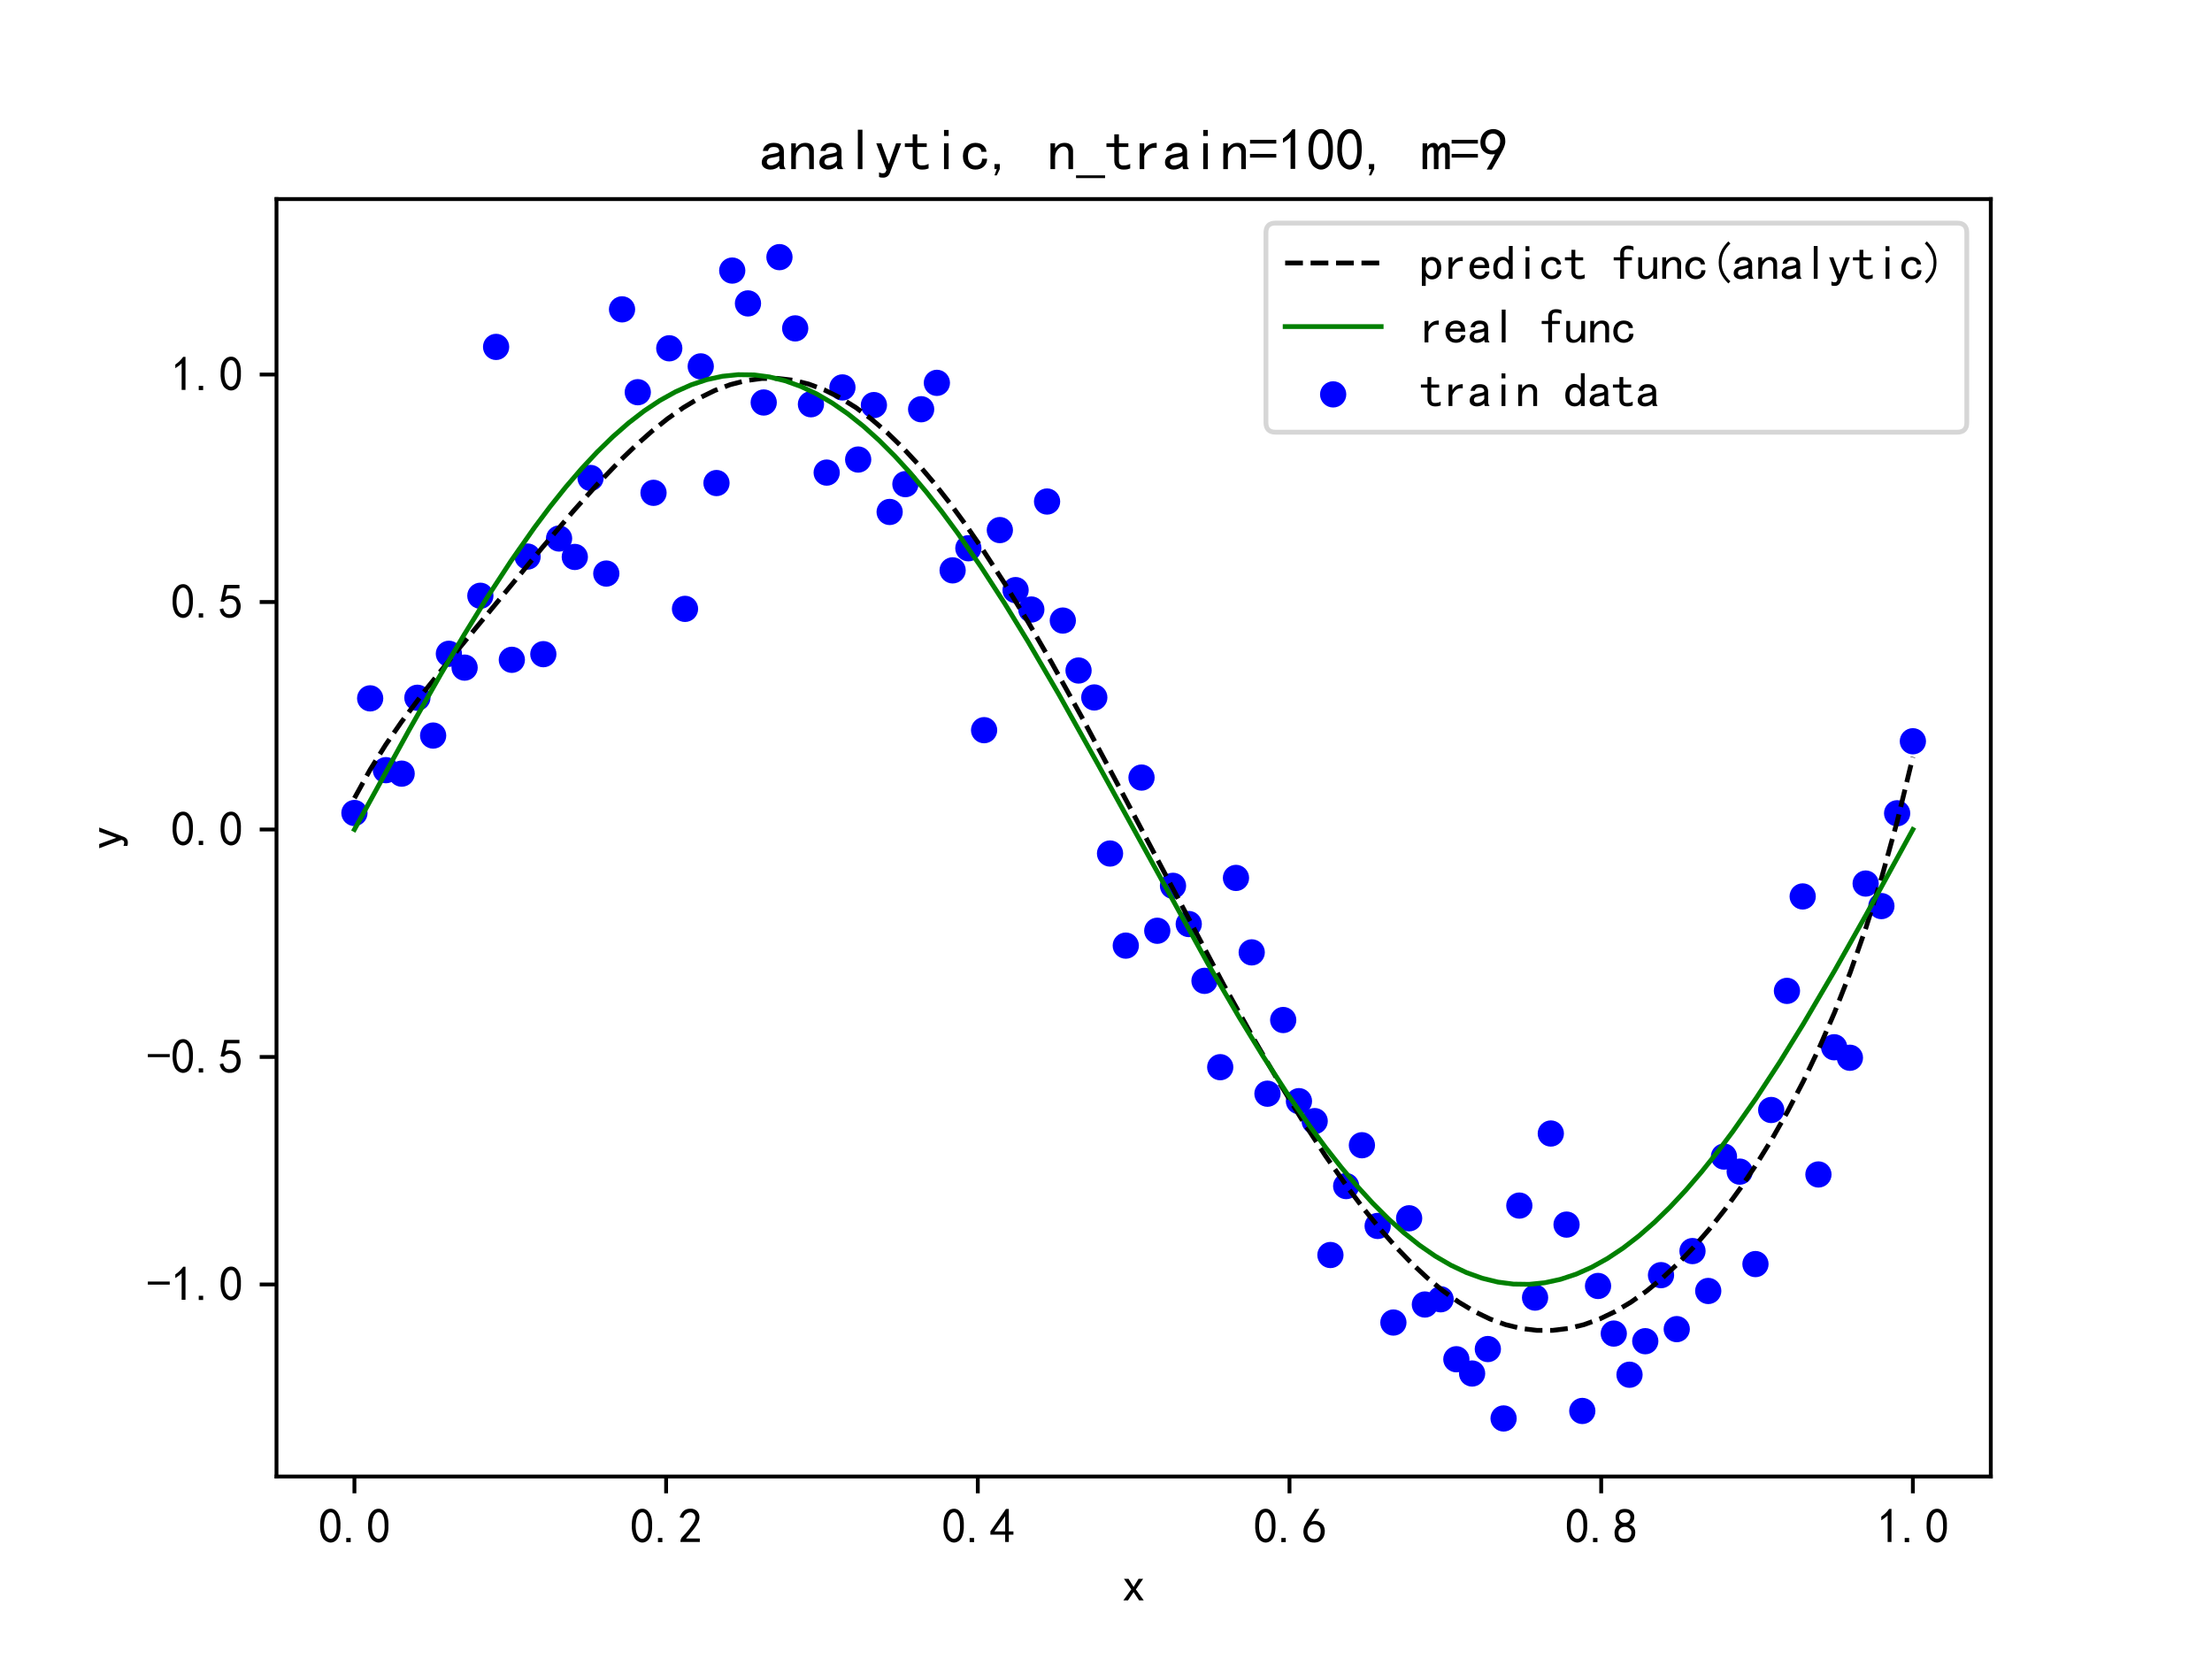 <?xml version="1.0" encoding="utf-8" standalone="no"?>
<!DOCTYPE svg PUBLIC "-//W3C//DTD SVG 1.1//EN"
  "http://www.w3.org/Graphics/SVG/1.1/DTD/svg11.dtd">
<svg height="345.6pt" version="1.1" viewBox="0 0 460.8 345.6" width="460.8pt" xmlns="http://www.w3.org/2000/svg" xmlns:xlink="http://www.w3.org/1999/xlink">
 <defs>
  <style type="text/css">*{stroke-linecap:butt;stroke-linejoin:round;}</style>
 </defs>
 <g id="figure_1">
  <g id="patch_1">
   <path d="M 0 345.6 
L 460.8 345.6 
L 460.8 0 
L 0 0 
z
" style="fill:#ffffff;"/>
  </g>
  <g id="axes_1">
   <g id="patch_2">
    <path d="M 57.6 307.584 
L 414.72 307.584 
L 414.72 41.472 
L 57.6 41.472 
z
" style="fill:#ffffff;"/>
   </g>
   <g id="PathCollection_1">
    <defs>
     <path d="M 0 2.236 
C 0.593 2.236 1.162 2 1.581 1.581 
C 2 1.162 2.236 0.593 2.236 0 
C 2.236 -0.593 2 -1.162 1.581 -1.581 
C 1.162 -2 0.593 -2.236 0 -2.236 
C -0.593 -2.236 -1.162 -2 -1.581 -1.581 
C -2 -1.162 -2.236 -0.593 -2.236 0 
C -2.236 0.593 -2 1.162 -1.581 1.581 
C -1.162 2 -0.593 2.236 0 2.236 
z
" id="m61febd979d" style="stroke:#0000ff;"/>
    </defs>
    <g clip-path="url(#p3fd6d1d3de)">
     <use style="fill:#0000ff;stroke:#0000ff;" x="73.833" xlink:href="#m61febd979d" y="169.363"/>
     <use style="fill:#0000ff;stroke:#0000ff;" x="77.112" xlink:href="#m61febd979d" y="145.482"/>
     <use style="fill:#0000ff;stroke:#0000ff;" x="80.391" xlink:href="#m61febd979d" y="160.441"/>
     <use style="fill:#0000ff;stroke:#0000ff;" x="83.671" xlink:href="#m61febd979d" y="161.166"/>
     <use style="fill:#0000ff;stroke:#0000ff;" x="86.95" xlink:href="#m61febd979d" y="145.356"/>
     <use style="fill:#0000ff;stroke:#0000ff;" x="90.229" xlink:href="#m61febd979d" y="153.231"/>
     <use style="fill:#0000ff;stroke:#0000ff;" x="93.509" xlink:href="#m61febd979d" y="136.198"/>
     <use style="fill:#0000ff;stroke:#0000ff;" x="96.788" xlink:href="#m61febd979d" y="139.077"/>
     <use style="fill:#0000ff;stroke:#0000ff;" x="100.067" xlink:href="#m61febd979d" y="124.109"/>
     <use style="fill:#0000ff;stroke:#0000ff;" x="103.347" xlink:href="#m61febd979d" y="72.268"/>
     <use style="fill:#0000ff;stroke:#0000ff;" x="106.626" xlink:href="#m61febd979d" y="137.45"/>
     <use style="fill:#0000ff;stroke:#0000ff;" x="109.905" xlink:href="#m61febd979d" y="115.942"/>
     <use style="fill:#0000ff;stroke:#0000ff;" x="113.185" xlink:href="#m61febd979d" y="136.276"/>
     <use style="fill:#0000ff;stroke:#0000ff;" x="116.464" xlink:href="#m61febd979d" y="112.18"/>
     <use style="fill:#0000ff;stroke:#0000ff;" x="119.743" xlink:href="#m61febd979d" y="116.023"/>
     <use style="fill:#0000ff;stroke:#0000ff;" x="123.023" xlink:href="#m61febd979d" y="99.573"/>
     <use style="fill:#0000ff;stroke:#0000ff;" x="126.302" xlink:href="#m61febd979d" y="119.483"/>
     <use style="fill:#0000ff;stroke:#0000ff;" x="129.581" xlink:href="#m61febd979d" y="64.442"/>
     <use style="fill:#0000ff;stroke:#0000ff;" x="132.861" xlink:href="#m61febd979d" y="81.704"/>
     <use style="fill:#0000ff;stroke:#0000ff;" x="136.14" xlink:href="#m61febd979d" y="102.664"/>
     <use style="fill:#0000ff;stroke:#0000ff;" x="139.42" xlink:href="#m61febd979d" y="72.556"/>
     <use style="fill:#0000ff;stroke:#0000ff;" x="142.699" xlink:href="#m61febd979d" y="126.839"/>
     <use style="fill:#0000ff;stroke:#0000ff;" x="145.978" xlink:href="#m61febd979d" y="76.324"/>
     <use style="fill:#0000ff;stroke:#0000ff;" x="149.258" xlink:href="#m61febd979d" y="100.628"/>
     <use style="fill:#0000ff;stroke:#0000ff;" x="152.537" xlink:href="#m61febd979d" y="56.365"/>
     <use style="fill:#0000ff;stroke:#0000ff;" x="155.816" xlink:href="#m61febd979d" y="63.206"/>
     <use style="fill:#0000ff;stroke:#0000ff;" x="159.096" xlink:href="#m61febd979d" y="83.848"/>
     <use style="fill:#0000ff;stroke:#0000ff;" x="162.375" xlink:href="#m61febd979d" y="53.568"/>
     <use style="fill:#0000ff;stroke:#0000ff;" x="165.654" xlink:href="#m61febd979d" y="68.408"/>
     <use style="fill:#0000ff;stroke:#0000ff;" x="168.934" xlink:href="#m61febd979d" y="84.213"/>
     <use style="fill:#0000ff;stroke:#0000ff;" x="172.213" xlink:href="#m61febd979d" y="98.451"/>
     <use style="fill:#0000ff;stroke:#0000ff;" x="175.492" xlink:href="#m61febd979d" y="80.709"/>
     <use style="fill:#0000ff;stroke:#0000ff;" x="178.772" xlink:href="#m61febd979d" y="95.732"/>
     <use style="fill:#0000ff;stroke:#0000ff;" x="182.051" xlink:href="#m61febd979d" y="84.387"/>
     <use style="fill:#0000ff;stroke:#0000ff;" x="185.33" xlink:href="#m61febd979d" y="106.65"/>
     <use style="fill:#0000ff;stroke:#0000ff;" x="188.61" xlink:href="#m61febd979d" y="100.855"/>
     <use style="fill:#0000ff;stroke:#0000ff;" x="191.889" xlink:href="#m61febd979d" y="85.253"/>
     <use style="fill:#0000ff;stroke:#0000ff;" x="195.168" xlink:href="#m61febd979d" y="79.756"/>
     <use style="fill:#0000ff;stroke:#0000ff;" x="198.448" xlink:href="#m61febd979d" y="118.816"/>
     <use style="fill:#0000ff;stroke:#0000ff;" x="201.727" xlink:href="#m61febd979d" y="114.211"/>
     <use style="fill:#0000ff;stroke:#0000ff;" x="205.006" xlink:href="#m61febd979d" y="152.108"/>
     <use style="fill:#0000ff;stroke:#0000ff;" x="208.286" xlink:href="#m61febd979d" y="110.427"/>
     <use style="fill:#0000ff;stroke:#0000ff;" x="211.565" xlink:href="#m61febd979d" y="122.931"/>
     <use style="fill:#0000ff;stroke:#0000ff;" x="214.844" xlink:href="#m61febd979d" y="126.974"/>
     <use style="fill:#0000ff;stroke:#0000ff;" x="218.124" xlink:href="#m61febd979d" y="104.477"/>
     <use style="fill:#0000ff;stroke:#0000ff;" x="221.403" xlink:href="#m61febd979d" y="129.275"/>
     <use style="fill:#0000ff;stroke:#0000ff;" x="224.682" xlink:href="#m61febd979d" y="139.681"/>
     <use style="fill:#0000ff;stroke:#0000ff;" x="227.962" xlink:href="#m61febd979d" y="145.292"/>
     <use style="fill:#0000ff;stroke:#0000ff;" x="231.241" xlink:href="#m61febd979d" y="177.803"/>
     <use style="fill:#0000ff;stroke:#0000ff;" x="234.52" xlink:href="#m61febd979d" y="196.992"/>
     <use style="fill:#0000ff;stroke:#0000ff;" x="237.8" xlink:href="#m61febd979d" y="161.983"/>
     <use style="fill:#0000ff;stroke:#0000ff;" x="241.079" xlink:href="#m61febd979d" y="193.895"/>
     <use style="fill:#0000ff;stroke:#0000ff;" x="244.358" xlink:href="#m61febd979d" y="184.533"/>
     <use style="fill:#0000ff;stroke:#0000ff;" x="247.638" xlink:href="#m61febd979d" y="192.493"/>
     <use style="fill:#0000ff;stroke:#0000ff;" x="250.917" xlink:href="#m61febd979d" y="204.327"/>
     <use style="fill:#0000ff;stroke:#0000ff;" x="254.196" xlink:href="#m61febd979d" y="222.314"/>
     <use style="fill:#0000ff;stroke:#0000ff;" x="257.476" xlink:href="#m61febd979d" y="182.886"/>
     <use style="fill:#0000ff;stroke:#0000ff;" x="260.755" xlink:href="#m61febd979d" y="198.397"/>
     <use style="fill:#0000ff;stroke:#0000ff;" x="264.034" xlink:href="#m61febd979d" y="227.838"/>
     <use style="fill:#0000ff;stroke:#0000ff;" x="267.314" xlink:href="#m61febd979d" y="212.488"/>
     <use style="fill:#0000ff;stroke:#0000ff;" x="270.593" xlink:href="#m61febd979d" y="229.394"/>
     <use style="fill:#0000ff;stroke:#0000ff;" x="273.872" xlink:href="#m61febd979d" y="233.547"/>
     <use style="fill:#0000ff;stroke:#0000ff;" x="277.152" xlink:href="#m61febd979d" y="261.443"/>
     <use style="fill:#0000ff;stroke:#0000ff;" x="280.431" xlink:href="#m61febd979d" y="247.082"/>
     <use style="fill:#0000ff;stroke:#0000ff;" x="283.71" xlink:href="#m61febd979d" y="238.574"/>
     <use style="fill:#0000ff;stroke:#0000ff;" x="286.99" xlink:href="#m61febd979d" y="255.386"/>
     <use style="fill:#0000ff;stroke:#0000ff;" x="290.269" xlink:href="#m61febd979d" y="275.509"/>
     <use style="fill:#0000ff;stroke:#0000ff;" x="293.548" xlink:href="#m61febd979d" y="253.792"/>
     <use style="fill:#0000ff;stroke:#0000ff;" x="296.828" xlink:href="#m61febd979d" y="271.752"/>
     <use style="fill:#0000ff;stroke:#0000ff;" x="300.107" xlink:href="#m61febd979d" y="270.665"/>
     <use style="fill:#0000ff;stroke:#0000ff;" x="303.386" xlink:href="#m61febd979d" y="283.156"/>
     <use style="fill:#0000ff;stroke:#0000ff;" x="306.666" xlink:href="#m61febd979d" y="286.126"/>
     <use style="fill:#0000ff;stroke:#0000ff;" x="309.945" xlink:href="#m61febd979d" y="281.033"/>
     <use style="fill:#0000ff;stroke:#0000ff;" x="313.224" xlink:href="#m61febd979d" y="295.488"/>
     <use style="fill:#0000ff;stroke:#0000ff;" x="316.504" xlink:href="#m61febd979d" y="251.145"/>
     <use style="fill:#0000ff;stroke:#0000ff;" x="319.783" xlink:href="#m61febd979d" y="270.311"/>
     <use style="fill:#0000ff;stroke:#0000ff;" x="323.062" xlink:href="#m61febd979d" y="236.131"/>
     <use style="fill:#0000ff;stroke:#0000ff;" x="326.342" xlink:href="#m61febd979d" y="255.108"/>
     <use style="fill:#0000ff;stroke:#0000ff;" x="329.621" xlink:href="#m61febd979d" y="293.927"/>
     <use style="fill:#0000ff;stroke:#0000ff;" x="332.9" xlink:href="#m61febd979d" y="267.89"/>
     <use style="fill:#0000ff;stroke:#0000ff;" x="336.18" xlink:href="#m61febd979d" y="277.805"/>
     <use style="fill:#0000ff;stroke:#0000ff;" x="339.459" xlink:href="#m61febd979d" y="286.38"/>
     <use style="fill:#0000ff;stroke:#0000ff;" x="342.739" xlink:href="#m61febd979d" y="279.397"/>
     <use style="fill:#0000ff;stroke:#0000ff;" x="346.018" xlink:href="#m61febd979d" y="265.638"/>
     <use style="fill:#0000ff;stroke:#0000ff;" x="349.297" xlink:href="#m61febd979d" y="276.883"/>
     <use style="fill:#0000ff;stroke:#0000ff;" x="352.577" xlink:href="#m61febd979d" y="260.622"/>
     <use style="fill:#0000ff;stroke:#0000ff;" x="355.856" xlink:href="#m61febd979d" y="268.934"/>
     <use style="fill:#0000ff;stroke:#0000ff;" x="359.135" xlink:href="#m61febd979d" y="240.936"/>
     <use style="fill:#0000ff;stroke:#0000ff;" x="362.415" xlink:href="#m61febd979d" y="244.072"/>
     <use style="fill:#0000ff;stroke:#0000ff;" x="365.694" xlink:href="#m61febd979d" y="263.331"/>
     <use style="fill:#0000ff;stroke:#0000ff;" x="368.973" xlink:href="#m61febd979d" y="231.233"/>
     <use style="fill:#0000ff;stroke:#0000ff;" x="372.253" xlink:href="#m61febd979d" y="206.418"/>
     <use style="fill:#0000ff;stroke:#0000ff;" x="375.532" xlink:href="#m61febd979d" y="186.743"/>
     <use style="fill:#0000ff;stroke:#0000ff;" x="378.811" xlink:href="#m61febd979d" y="244.663"/>
     <use style="fill:#0000ff;stroke:#0000ff;" x="382.091" xlink:href="#m61febd979d" y="218.162"/>
     <use style="fill:#0000ff;stroke:#0000ff;" x="385.37" xlink:href="#m61febd979d" y="220.351"/>
     <use style="fill:#0000ff;stroke:#0000ff;" x="388.649" xlink:href="#m61febd979d" y="184.06"/>
     <use style="fill:#0000ff;stroke:#0000ff;" x="391.929" xlink:href="#m61febd979d" y="188.754"/>
     <use style="fill:#0000ff;stroke:#0000ff;" x="395.208" xlink:href="#m61febd979d" y="169.421"/>
     <use style="fill:#0000ff;stroke:#0000ff;" x="398.487" xlink:href="#m61febd979d" y="154.418"/>
    </g>
   </g>
   <g id="matplotlib.axis_1">
    <g id="xtick_1">
     <g id="line2d_1">
      <defs>
       <path d="M 0 0 
L 0 3.5 
" id="mf9c56f8867" style="stroke:#000000;stroke-width:0.8;"/>
      </defs>
      <g>
       <use style="stroke:#000000;stroke-width:0.8;" x="73.833" xlink:href="#mf9c56f8867" y="307.584"/>
      </g>
     </g>
     <g id="text_1">
      <!-- 0.0 -->
      <g transform="translate(66.333 321.459)scale(0.1 -0.1)">
       <defs>
        <path d="M 225 2537 
Q 250 3200 412 3587 
Q 575 3975 875 4225 
Q 1175 4475 1612 4475 
Q 2050 4475 2375 4112 
Q 2700 3750 2800 3200 
Q 2900 2650 2862 1937 
Q 2825 1225 2612 775 
Q 2400 325 1975 150 
Q 1550 -25 1125 187 
Q 700 400 525 750 
Q 350 1100 275 1487 
Q 200 1875 225 2537 
z
M 750 2687 
Q 675 2000 800 1462 
Q 925 925 1212 700 
Q 1500 475 1800 612 
Q 2100 750 2237 1162 
Q 2375 1575 2375 2062 
Q 2375 2550 2337 2950 
Q 2300 3350 2112 3675 
Q 1925 4000 1612 4012 
Q 1300 4025 1062 3700 
Q 825 3375 750 2687 
z
" id="SimHei-30" transform="scale(0.016)"/>
        <path d="M 1075 125 
L 500 125 
L 500 675 
L 1075 675 
L 1075 125 
z
" id="SimHei-2e" transform="scale(0.016)"/>
       </defs>
       <use xlink:href="#SimHei-30"/>
       <use x="50" xlink:href="#SimHei-2e"/>
       <use x="100" xlink:href="#SimHei-30"/>
      </g>
     </g>
    </g>
    <g id="xtick_2">
     <g id="line2d_2">
      <g>
       <use style="stroke:#000000;stroke-width:0.8;" x="138.764" xlink:href="#mf9c56f8867" y="307.584"/>
      </g>
     </g>
     <g id="text_2">
      <!-- 0.2 -->
      <g transform="translate(131.264 321.459)scale(0.1 -0.1)">
       <defs>
        <path d="M 300 250 
Q 325 625 650 925 
Q 975 1225 1475 1862 
Q 1975 2500 2125 2850 
Q 2275 3200 2237 3450 
Q 2200 3700 2000 3862 
Q 1800 4025 1537 4000 
Q 1275 3975 1037 3800 
Q 800 3625 675 3275 
L 200 3350 
Q 400 3925 712 4187 
Q 1025 4450 1450 4475 
Q 1700 4500 1900 4462 
Q 2100 4425 2312 4287 
Q 2525 4150 2662 3875 
Q 2800 3600 2762 3212 
Q 2725 2825 2375 2287 
Q 2025 1750 1025 600 
L 2825 600 
L 2825 150 
L 300 150 
L 300 250 
z
" id="SimHei-32" transform="scale(0.016)"/>
       </defs>
       <use xlink:href="#SimHei-30"/>
       <use x="50" xlink:href="#SimHei-2e"/>
       <use x="100" xlink:href="#SimHei-32"/>
      </g>
     </g>
    </g>
    <g id="xtick_3">
     <g id="line2d_3">
      <g>
       <use style="stroke:#000000;stroke-width:0.8;" x="203.695" xlink:href="#mf9c56f8867" y="307.584"/>
      </g>
     </g>
     <g id="text_3">
      <!-- 0.4 -->
      <g transform="translate(196.195 321.459)scale(0.1 -0.1)">
       <defs>
        <path d="M 2000 1100 
L 75 1100 
L 75 1525 
L 2100 4450 
L 2475 4450 
L 2475 1525 
L 3075 1525 
L 3075 1100 
L 2475 1100 
L 2475 150 
L 2000 150 
L 2000 1100 
z
M 2000 1525 
L 2000 3500 
L 600 1525 
L 2000 1525 
z
" id="SimHei-34" transform="scale(0.016)"/>
       </defs>
       <use xlink:href="#SimHei-30"/>
       <use x="50" xlink:href="#SimHei-2e"/>
       <use x="100" xlink:href="#SimHei-34"/>
      </g>
     </g>
    </g>
    <g id="xtick_4">
     <g id="line2d_4">
      <g>
       <use style="stroke:#000000;stroke-width:0.8;" x="268.625" xlink:href="#mf9c56f8867" y="307.584"/>
      </g>
     </g>
     <g id="text_4">
      <!-- 0.6 -->
      <g transform="translate(261.125 321.459)scale(0.1 -0.1)">
       <defs>
        <path d="M 250 1612 
Q 275 1975 387 2225 
Q 500 2475 725 2850 
L 1750 4450 
L 2325 4450 
L 1275 2800 
Q 1950 2975 2350 2750 
Q 2750 2525 2887 2237 
Q 3025 1950 3037 1612 
Q 3050 1275 2937 950 
Q 2825 625 2537 362 
Q 2250 100 1737 75 
Q 1225 50 862 262 
Q 500 475 362 862 
Q 225 1250 250 1612 
z
M 1025 787 
Q 1250 550 1625 525 
Q 2000 500 2250 775 
Q 2500 1050 2500 1575 
Q 2500 2100 2187 2300 
Q 1875 2500 1487 2450 
Q 1100 2400 925 2075 
Q 750 1750 775 1387 
Q 800 1025 1025 787 
z
" id="SimHei-36" transform="scale(0.016)"/>
       </defs>
       <use xlink:href="#SimHei-30"/>
       <use x="50" xlink:href="#SimHei-2e"/>
       <use x="100" xlink:href="#SimHei-36"/>
      </g>
     </g>
    </g>
    <g id="xtick_5">
     <g id="line2d_5">
      <g>
       <use style="stroke:#000000;stroke-width:0.8;" x="333.556" xlink:href="#mf9c56f8867" y="307.584"/>
      </g>
     </g>
     <g id="text_5">
      <!-- 0.8 -->
      <g transform="translate(326.056 321.459)scale(0.1 -0.1)">
       <defs>
        <path d="M 175 1375 
Q 175 1675 325 1962 
Q 475 2250 825 2425 
Q 525 2600 425 2812 
Q 325 3025 312 3300 
Q 300 3575 387 3775 
Q 475 3975 650 4150 
Q 825 4325 1037 4387 
Q 1250 4450 1500 4450 
Q 1750 4450 1950 4400 
Q 2150 4350 2375 4187 
Q 2600 4025 2700 3725 
Q 2800 3425 2687 3025 
Q 2575 2625 2100 2400 
Q 2525 2275 2700 2012 
Q 2875 1750 2875 1375 
Q 2875 1000 2762 775 
Q 2650 550 2512 400 
Q 2375 250 2137 162 
Q 1900 75 1537 75 
Q 1175 75 912 162 
Q 650 250 475 425 
Q 300 600 237 837 
Q 175 1075 175 1375 
z
M 687 1400 
Q 675 1100 787 875 
Q 900 650 1200 587 
Q 1500 525 1825 600 
Q 2150 675 2275 950 
Q 2400 1225 2362 1500 
Q 2325 1775 2050 1962 
Q 1775 2150 1450 2125 
Q 1125 2100 912 1900 
Q 700 1700 687 1400 
z
M 775 3350 
Q 775 3100 950 2875 
Q 1125 2650 1500 2650 
Q 1875 2650 2062 2875 
Q 2250 3100 2237 3412 
Q 2225 3725 2012 3875 
Q 1800 4025 1437 4000 
Q 1075 3975 925 3787 
Q 775 3600 775 3350 
z
" id="SimHei-38" transform="scale(0.016)"/>
       </defs>
       <use xlink:href="#SimHei-30"/>
       <use x="50" xlink:href="#SimHei-2e"/>
       <use x="100" xlink:href="#SimHei-38"/>
      </g>
     </g>
    </g>
    <g id="xtick_6">
     <g id="line2d_6">
      <g>
       <use style="stroke:#000000;stroke-width:0.8;" x="398.487" xlink:href="#mf9c56f8867" y="307.584"/>
      </g>
     </g>
     <g id="text_6">
      <!-- 1.0 -->
      <g transform="translate(390.987 321.459)scale(0.1 -0.1)">
       <defs>
        <path d="M 1400 3600 
Q 1075 3275 575 2975 
L 575 3450 
Q 1200 3875 1600 4450 
L 1900 4450 
L 1900 150 
L 1400 150 
L 1400 3600 
z
" id="SimHei-31" transform="scale(0.016)"/>
       </defs>
       <use xlink:href="#SimHei-31"/>
       <use x="50" xlink:href="#SimHei-2e"/>
       <use x="100" xlink:href="#SimHei-30"/>
      </g>
     </g>
    </g>
    <g id="text_7">
     <!-- x -->
     <g transform="translate(233.66 333.584)scale(0.1 -0.1)">
      <defs>
       <path d="M 2875 125 
L 2275 125 
L 1550 1200 
L 825 125 
L 225 125 
L 1250 1550 
L 300 2925 
L 900 2925 
L 1550 1875 
L 2200 2925 
L 2800 2925 
L 1850 1550 
L 2875 125 
z
" id="SimHei-78" transform="scale(0.016)"/>
      </defs>
      <use xlink:href="#SimHei-78"/>
     </g>
    </g>
   </g>
   <g id="matplotlib.axis_2">
    <g id="ytick_1">
     <g id="line2d_7">
      <defs>
       <path d="M 0 0 
L -3.5 0 
" id="m3ac3e0cde6" style="stroke:#000000;stroke-width:0.8;"/>
      </defs>
      <g>
       <use style="stroke:#000000;stroke-width:0.8;" x="57.6" xlink:href="#m3ac3e0cde6" y="267.574"/>
      </g>
     </g>
     <g id="text_8">
      <!-- -1.0 -->
      <g transform="translate(30.6 271.011)scale(0.1 -0.1)">
       <defs>
        <path d="M 2975 2125 
L 125 2125 
L 125 2525 
L 2975 2525 
L 2975 2125 
z
" id="SimHei-2d" transform="scale(0.016)"/>
       </defs>
       <use xlink:href="#SimHei-2d"/>
       <use x="50" xlink:href="#SimHei-31"/>
       <use x="100" xlink:href="#SimHei-2e"/>
       <use x="150" xlink:href="#SimHei-30"/>
      </g>
     </g>
    </g>
    <g id="ytick_2">
     <g id="line2d_8">
      <g>
       <use style="stroke:#000000;stroke-width:0.8;" x="57.6" xlink:href="#m3ac3e0cde6" y="220.187"/>
      </g>
     </g>
     <g id="text_9">
      <!-- -0.5 -->
      <g transform="translate(30.6 223.624)scale(0.1 -0.1)">
       <defs>
        <path d="M 550 1325 
Q 725 650 1150 575 
Q 1575 500 1837 662 
Q 2100 825 2212 1087 
Q 2325 1350 2312 1675 
Q 2300 2000 2137 2225 
Q 1975 2450 1725 2525 
Q 1475 2600 1162 2525 
Q 850 2450 650 2175 
L 225 2225 
Q 275 2375 700 4375 
L 2675 4375 
L 2675 3925 
L 1075 3925 
Q 950 3250 825 2850 
Q 1200 3025 1525 3012 
Q 1850 3000 2150 2862 
Q 2450 2725 2587 2487 
Q 2725 2250 2787 2012 
Q 2850 1775 2837 1500 
Q 2825 1225 2725 937 
Q 2625 650 2425 462 
Q 2225 275 1937 162 
Q 1650 50 1275 75 
Q 900 100 562 350 
Q 225 600 100 1200 
L 550 1325 
z
" id="SimHei-35" transform="scale(0.016)"/>
       </defs>
       <use xlink:href="#SimHei-2d"/>
       <use x="50" xlink:href="#SimHei-30"/>
       <use x="100" xlink:href="#SimHei-2e"/>
       <use x="150" xlink:href="#SimHei-35"/>
      </g>
     </g>
    </g>
    <g id="ytick_3">
     <g id="line2d_9">
      <g>
       <use style="stroke:#000000;stroke-width:0.8;" x="57.6" xlink:href="#m3ac3e0cde6" y="172.799"/>
      </g>
     </g>
     <g id="text_10">
      <!-- 0.0 -->
      <g transform="translate(35.6 176.237)scale(0.1 -0.1)">
       <use xlink:href="#SimHei-30"/>
       <use x="50" xlink:href="#SimHei-2e"/>
       <use x="100" xlink:href="#SimHei-30"/>
      </g>
     </g>
    </g>
    <g id="ytick_4">
     <g id="line2d_10">
      <g>
       <use style="stroke:#000000;stroke-width:0.8;" x="57.6" xlink:href="#m3ac3e0cde6" y="125.412"/>
      </g>
     </g>
     <g id="text_11">
      <!-- 0.5 -->
      <g transform="translate(35.6 128.849)scale(0.1 -0.1)">
       <use xlink:href="#SimHei-30"/>
       <use x="50" xlink:href="#SimHei-2e"/>
       <use x="100" xlink:href="#SimHei-35"/>
      </g>
     </g>
    </g>
    <g id="ytick_5">
     <g id="line2d_11">
      <g>
       <use style="stroke:#000000;stroke-width:0.8;" x="57.6" xlink:href="#m3ac3e0cde6" y="78.024"/>
      </g>
     </g>
     <g id="text_12">
      <!-- 1.0 -->
      <g transform="translate(35.6 81.462)scale(0.1 -0.1)">
       <use xlink:href="#SimHei-31"/>
       <use x="50" xlink:href="#SimHei-2e"/>
       <use x="100" xlink:href="#SimHei-30"/>
      </g>
     </g>
    </g>
    <g id="text_13">
     <!-- y -->
     <g transform="translate(25.35 177.028)rotate(-90)scale(0.1 -0.1)">
      <defs>
       <path d="M 2900 2925 
L 1750 -100 
Q 1650 -450 1450 -625 
Q 1250 -800 950 -800 
Q 825 -800 712 -787 
Q 600 -775 500 -725 
L 500 -225 
Q 600 -275 700 -300 
Q 800 -325 875 -325 
Q 1075 -325 1150 -262 
Q 1225 -200 1300 25 
L 200 2925 
L 750 2925 
L 1550 725 
L 1575 725 
L 2350 2925 
L 2900 2925 
z
" id="SimHei-79" transform="scale(0.016)"/>
      </defs>
      <use xlink:href="#SimHei-79"/>
     </g>
    </g>
   </g>
   <g id="line2d_12">
    <path clip-path="url(#p3fd6d1d3de)" d="M 73.833 166.275 
L 77.096 160.355 
L 80.358 155.132 
L 83.621 150.403 
L 88.516 143.899 
L 95.041 135.777 
L 112.987 114.043 
L 119.513 106.383 
L 124.407 100.919 
L 129.301 95.826 
L 132.564 92.694 
L 135.827 89.811 
L 139.09 87.209 
L 142.353 84.915 
L 145.616 82.956 
L 148.879 81.352 
L 152.141 80.124 
L 155.404 79.285 
L 158.667 78.847 
L 161.93 78.819 
L 165.193 79.205 
L 168.456 80.005 
L 171.719 81.219 
L 174.981 82.842 
L 178.244 84.866 
L 181.507 87.282 
L 184.77 90.076 
L 188.033 93.237 
L 191.296 96.747 
L 194.559 100.589 
L 197.821 104.745 
L 201.084 109.196 
L 204.347 113.919 
L 209.241 121.47 
L 214.136 129.512 
L 219.03 137.969 
L 225.556 149.755 
L 233.713 165.04 
L 254.921 205.146 
L 261.447 216.873 
L 266.341 225.283 
L 271.236 233.28 
L 276.13 240.795 
L 281.024 247.76 
L 284.287 252.066 
L 287.55 256.081 
L 290.813 259.788 
L 294.076 263.171 
L 297.339 266.215 
L 300.601 268.908 
L 303.864 271.238 
L 307.127 273.194 
L 310.39 274.768 
L 313.653 275.953 
L 316.916 276.745 
L 320.179 277.141 
L 323.441 277.139 
L 326.704 276.741 
L 329.967 275.95 
L 333.23 274.769 
L 336.493 273.203 
L 339.756 271.26 
L 343.019 268.945 
L 346.282 266.264 
L 349.544 263.224 
L 352.807 259.826 
L 356.07 256.072 
L 359.333 251.956 
L 362.596 247.47 
L 365.859 242.594 
L 369.122 237.301 
L 372.384 231.55 
L 375.647 225.287 
L 378.91 218.438 
L 382.173 210.908 
L 385.436 202.578 
L 388.699 193.296 
L 391.962 182.88 
L 395.224 171.103 
L 398.487 157.694 
L 398.487 157.694 
" style="fill:none;stroke:#000000;stroke-dasharray:3.7,1.6;stroke-dashoffset:0;"/>
   </g>
   <g id="line2d_13">
    <path clip-path="url(#p3fd6d1d3de)" d="M 73.833 172.799 
L 85.253 152.022 
L 91.778 140.541 
L 96.673 132.257 
L 101.567 124.336 
L 106.461 116.85 
L 111.356 109.866 
L 114.618 105.519 
L 117.881 101.441 
L 121.144 97.647 
L 124.407 94.153 
L 127.67 90.972 
L 130.933 88.118 
L 134.196 85.601 
L 137.458 83.431 
L 140.721 81.618 
L 143.984 80.169 
L 147.247 79.088 
L 150.51 78.381 
L 153.773 78.051 
L 157.036 78.098 
L 160.299 78.523 
L 163.561 79.323 
L 166.824 80.497 
L 170.087 82.038 
L 173.35 83.941 
L 176.613 86.198 
L 179.876 88.8 
L 183.139 91.737 
L 186.401 94.998 
L 189.664 98.568 
L 192.927 102.435 
L 196.19 106.581 
L 199.453 110.992 
L 204.347 118.065 
L 209.241 125.628 
L 214.136 133.614 
L 220.661 144.796 
L 228.819 159.379 
L 251.659 200.803 
L 258.184 211.984 
L 263.079 219.97 
L 267.973 227.534 
L 272.867 234.606 
L 276.13 239.017 
L 279.393 243.164 
L 282.656 247.03 
L 285.919 250.601 
L 289.181 253.861 
L 292.444 256.798 
L 295.707 259.4 
L 298.97 261.658 
L 302.233 263.56 
L 305.496 265.102 
L 308.759 266.275 
L 312.021 267.075 
L 315.284 267.5 
L 318.547 267.547 
L 321.81 267.217 
L 325.073 266.51 
L 328.336 265.43 
L 331.599 263.98 
L 334.862 262.167 
L 338.124 259.997 
L 341.387 257.481 
L 344.65 254.626 
L 347.913 251.445 
L 351.176 247.951 
L 354.439 244.157 
L 357.702 240.079 
L 360.964 235.733 
L 365.859 228.748 
L 370.753 221.262 
L 375.647 213.342 
L 382.173 202.228 
L 388.699 190.646 
L 398.487 172.799 
L 398.487 172.799 
" style="fill:none;stroke:#008000;stroke-linecap:square;"/>
   </g>
   <g id="patch_3">
    <path d="M 57.6 307.584 
L 57.6 41.472 
" style="fill:none;stroke:#000000;stroke-linecap:square;stroke-linejoin:miter;stroke-width:0.8;"/>
   </g>
   <g id="patch_4">
    <path d="M 414.72 307.584 
L 414.72 41.472 
" style="fill:none;stroke:#000000;stroke-linecap:square;stroke-linejoin:miter;stroke-width:0.8;"/>
   </g>
   <g id="patch_5">
    <path d="M 57.6 307.584 
L 414.72 307.584 
" style="fill:none;stroke:#000000;stroke-linecap:square;stroke-linejoin:miter;stroke-width:0.8;"/>
   </g>
   <g id="patch_6">
    <path d="M 57.6 41.472 
L 414.72 41.472 
" style="fill:none;stroke:#000000;stroke-linecap:square;stroke-linejoin:miter;stroke-width:0.8;"/>
   </g>
   <g id="text_14">
    <!-- analytic, n_train=100, m=9 -->
    <g transform="translate(158.16 35.472)scale(0.12 -0.12)">
     <defs>
      <path d="M 2875 125 
L 2275 125 
Q 2225 175 2200 262 
Q 2175 350 2175 475 
Q 2000 275 1750 175 
Q 1500 75 1225 75 
Q 825 75 550 275 
Q 275 475 275 850 
Q 275 1225 525 1450 
Q 775 1675 1300 1750 
Q 1650 1800 1912 1875 
Q 2175 1950 2175 2075 
Q 2175 2225 2062 2375 
Q 1950 2525 1575 2525 
Q 1275 2525 1137 2412 
Q 1000 2300 950 2100 
L 400 2100 
Q 450 2500 762 2737 
Q 1075 2975 1575 2975 
Q 2125 2975 2400 2725 
Q 2675 2475 2675 2025 
L 2675 650 
Q 2675 500 2725 375 
Q 2775 250 2875 125 
z
M 2175 1050 
L 2175 1550 
Q 2025 1500 1887 1462 
Q 1750 1425 1425 1375 
Q 1050 1325 937 1200 
Q 825 1075 825 900 
Q 825 750 937 637 
Q 1050 525 1275 525 
Q 1500 525 1762 650 
Q 2025 775 2175 1050 
z
" id="SimHei-61" transform="scale(0.016)"/>
      <path d="M 2800 125 
L 2300 125 
L 2300 1925 
Q 2300 2225 2150 2400 
Q 2000 2575 1750 2575 
Q 1425 2575 1137 2237 
Q 850 1900 850 1400 
L 850 125 
L 350 125 
L 350 2925 
L 850 2925 
L 850 2400 
Q 1050 2675 1287 2825 
Q 1525 2975 1900 2975 
Q 2350 2975 2575 2725 
Q 2800 2475 2800 2100 
L 2800 125 
z
" id="SimHei-6e" transform="scale(0.016)"/>
      <path d="M 1825 125 
L 1325 125 
L 1325 4400 
L 1825 4400 
L 1825 125 
z
" id="SimHei-6c" transform="scale(0.016)"/>
      <path d="M 2750 200 
Q 2625 150 2462 112 
Q 2300 75 2025 75 
Q 1575 75 1300 325 
Q 1025 575 1025 1025 
L 1025 2525 
L 175 2525 
L 175 2925 
L 1025 2925 
L 1025 3900 
L 1525 3900 
L 1525 2925 
L 2550 2925 
L 2550 2525 
L 1525 2525 
L 1525 1000 
Q 1525 800 1625 662 
Q 1725 525 2000 525 
Q 2275 525 2450 575 
Q 2625 625 2750 700 
L 2750 200 
z
" id="SimHei-74" transform="scale(0.016)"/>
      <path d="M 1800 3725 
L 1300 3725 
L 1300 4375 
L 1800 4375 
L 1800 3725 
z
M 1800 125 
L 1300 125 
L 1300 2925 
L 1800 2925 
L 1800 125 
z
" id="SimHei-69" transform="scale(0.016)"/>
      <path d="M 2850 1250 
Q 2850 725 2487 400 
Q 2125 75 1575 75 
Q 1025 75 625 462 
Q 225 850 225 1525 
Q 225 2200 625 2587 
Q 1025 2975 1575 2975 
Q 2125 2975 2450 2687 
Q 2775 2400 2775 2000 
L 2225 2000 
Q 2200 2300 2012 2412 
Q 1825 2525 1575 2525 
Q 1275 2525 1025 2287 
Q 775 2050 775 1525 
Q 775 1000 1025 762 
Q 1275 525 1575 525 
Q 1900 525 2100 700 
Q 2300 875 2300 1250 
L 2850 1250 
z
" id="SimHei-63" transform="scale(0.016)"/>
      <path d="M 1100 125 
L 775 -550 
L 525 -550 
L 775 125 
L 525 125 
L 525 675 
L 1100 675 
L 1100 125 
z
" id="SimHei-2c" transform="scale(0.016)"/>
      <path id="SimHei-20" transform="scale(0.016)"/>
      <path d="M 3150 -850 
L 0 -850 
L 0 -550 
L 3150 -550 
L 3150 -850 
z
" id="SimHei-5f" transform="scale(0.016)"/>
      <path d="M 2500 2425 
Q 2025 2500 1700 2287 
Q 1375 2075 1150 1550 
L 1150 125 
L 650 125 
L 650 2925 
L 1150 2925 
L 1150 2200 
Q 1375 2600 1712 2787 
Q 2050 2975 2500 2975 
L 2500 2425 
z
" id="SimHei-72" transform="scale(0.016)"/>
      <path d="M 2975 2900 
L 125 2900 
L 125 3300 
L 2975 3300 
L 2975 2900 
z
M 2975 1375 
L 125 1375 
L 125 1775 
L 2975 1775 
L 2975 1375 
z
" id="SimHei-3d" transform="scale(0.016)"/>
      <path d="M 3050 125 
L 2550 125 
L 2550 2150 
Q 2550 2300 2500 2400 
Q 2450 2500 2300 2500 
Q 2125 2500 1975 2312 
Q 1825 2125 1825 1825 
L 1825 125 
L 1325 125 
L 1325 2150 
Q 1325 2300 1275 2400 
Q 1225 2500 1075 2500 
Q 900 2500 750 2312 
Q 600 2125 600 1825 
L 600 125 
L 100 125 
L 100 2925 
L 600 2925 
L 600 2550 
Q 725 2750 900 2862 
Q 1075 2975 1275 2975 
Q 1475 2975 1612 2862 
Q 1750 2750 1800 2550 
Q 1925 2750 2087 2862 
Q 2250 2975 2450 2975 
Q 2750 2975 2900 2812 
Q 3050 2650 3050 2350 
L 3050 125 
z
" id="SimHei-6d" transform="scale(0.016)"/>
      <path d="M 800 75 
Q 1350 1000 1700 1750 
Q 1075 1650 662 1912 
Q 250 2175 162 2625 
Q 75 3075 175 3437 
Q 275 3800 487 4037 
Q 700 4275 1000 4375 
Q 1300 4475 1537 4475 
Q 1775 4475 2025 4375 
Q 2275 4275 2475 4075 
Q 2675 3875 2750 3662 
Q 2825 3450 2825 3112 
Q 2825 2775 2575 2250 
Q 2325 1725 1350 75 
L 800 75 
z
M 662 2875 
Q 700 2550 937 2337 
Q 1175 2125 1450 2150 
Q 1725 2175 1887 2300 
Q 2050 2425 2200 2725 
Q 2300 3100 2250 3362 
Q 2200 3625 1987 3800 
Q 1775 3975 1525 3975 
Q 1375 4000 1137 3900 
Q 900 3800 762 3500 
Q 625 3200 662 2875 
z
" id="SimHei-39" transform="scale(0.016)"/>
     </defs>
     <use xlink:href="#SimHei-61"/>
     <use x="50" xlink:href="#SimHei-6e"/>
     <use x="100" xlink:href="#SimHei-61"/>
     <use x="150" xlink:href="#SimHei-6c"/>
     <use x="200" xlink:href="#SimHei-79"/>
     <use x="250" xlink:href="#SimHei-74"/>
     <use x="300" xlink:href="#SimHei-69"/>
     <use x="350" xlink:href="#SimHei-63"/>
     <use x="400" xlink:href="#SimHei-2c"/>
     <use x="450" xlink:href="#SimHei-20"/>
     <use x="500" xlink:href="#SimHei-6e"/>
     <use x="550" xlink:href="#SimHei-5f"/>
     <use x="600" xlink:href="#SimHei-74"/>
     <use x="650" xlink:href="#SimHei-72"/>
     <use x="700" xlink:href="#SimHei-61"/>
     <use x="750" xlink:href="#SimHei-69"/>
     <use x="800" xlink:href="#SimHei-6e"/>
     <use x="850" xlink:href="#SimHei-3d"/>
     <use x="900" xlink:href="#SimHei-31"/>
     <use x="950" xlink:href="#SimHei-30"/>
     <use x="1000" xlink:href="#SimHei-30"/>
     <use x="1050" xlink:href="#SimHei-2c"/>
     <use x="1100" xlink:href="#SimHei-20"/>
     <use x="1150" xlink:href="#SimHei-6d"/>
     <use x="1200" xlink:href="#SimHei-3d"/>
     <use x="1250" xlink:href="#SimHei-39"/>
    </g>
   </g>
   <g id="legend_1">
    <g id="patch_7">
     <path d="M 265.72 90.034 
L 407.72 90.034 
Q 409.72 90.034 409.72 88.034 
L 409.72 48.472 
Q 409.72 46.472 407.72 46.472 
L 265.72 46.472 
Q 263.72 46.472 263.72 48.472 
L 263.72 88.034 
Q 263.72 90.034 265.72 90.034 
z
" style="fill:#ffffff;opacity:0.8;stroke:#cccccc;stroke-linejoin:miter;"/>
    </g>
    <g id="line2d_14">
     <path d="M 267.72 54.785 
L 287.72 54.785 
" style="fill:none;stroke:#000000;stroke-dasharray:3.7,1.6;stroke-dashoffset:0;"/>
    </g>
    <g id="line2d_15"/>
    <g id="text_15">
     <!-- predict func(analytic) -->
     <g transform="translate(295.72 58.285)scale(0.1 -0.1)">
      <defs>
       <path d="M 2825 1525 
Q 2825 800 2475 425 
Q 2125 50 1625 50 
Q 1350 50 1150 162 
Q 950 275 800 500 
L 800 -800 
L 300 -800 
L 300 2925 
L 800 2925 
L 800 2550 
Q 950 2775 1150 2875 
Q 1350 2975 1625 2975 
Q 2125 2975 2475 2612 
Q 2825 2250 2825 1525 
z
M 2275 1525 
Q 2275 2000 2087 2262 
Q 1900 2525 1525 2525 
Q 1225 2525 1012 2262 
Q 800 2000 800 1525 
Q 800 1050 1012 775 
Q 1225 500 1525 500 
Q 1900 500 2087 775 
Q 2275 1050 2275 1525 
z
" id="SimHei-70" transform="scale(0.016)"/>
       <path d="M 2850 1075 
Q 2800 625 2450 350 
Q 2100 75 1625 75 
Q 1025 75 637 462 
Q 250 850 250 1525 
Q 250 2200 637 2587 
Q 1025 2975 1625 2975 
Q 2150 2975 2487 2637 
Q 2825 2300 2825 1525 
L 800 1525 
Q 800 975 1037 750 
Q 1275 525 1625 525 
Q 1900 525 2075 662 
Q 2250 800 2300 1075 
L 2850 1075 
z
M 2250 1925 
Q 2200 2275 2025 2412 
Q 1850 2550 1575 2550 
Q 1325 2550 1125 2412 
Q 925 2275 825 1925 
L 2250 1925 
z
" id="SimHei-65" transform="scale(0.016)"/>
       <path d="M 2750 125 
L 2250 125 
L 2250 500 
Q 2100 275 1900 175 
Q 1700 75 1425 75 
Q 925 75 575 437 
Q 225 800 225 1525 
Q 225 2250 575 2625 
Q 925 3000 1425 3000 
Q 1700 3000 1900 2887 
Q 2100 2775 2250 2550 
L 2250 4400 
L 2750 4400 
L 2750 125 
z
M 2250 1525 
Q 2250 2000 2037 2275 
Q 1825 2550 1525 2550 
Q 1150 2550 962 2275 
Q 775 2000 775 1525 
Q 775 1050 962 787 
Q 1150 525 1525 525 
Q 1825 525 2037 787 
Q 2250 1050 2250 1525 
z
" id="SimHei-64" transform="scale(0.016)"/>
       <path d="M 2850 3825 
Q 2725 3900 2550 3950 
Q 2375 4000 2100 4000 
Q 1825 4000 1725 3862 
Q 1625 3725 1625 3525 
L 1625 2925 
L 2650 2925 
L 2650 2525 
L 1625 2525 
L 1625 125 
L 1125 125 
L 1125 2525 
L 275 2525 
L 275 2925 
L 1125 2925 
L 1125 3500 
Q 1125 3950 1400 4200 
Q 1675 4450 2125 4450 
Q 2400 4450 2562 4412 
Q 2725 4375 2850 4325 
L 2850 3825 
z
" id="SimHei-66" transform="scale(0.016)"/>
       <path d="M 2800 125 
L 2300 125 
L 2300 650 
Q 2100 375 1862 225 
Q 1625 75 1250 75 
Q 800 75 575 325 
Q 350 575 350 950 
L 350 2925 
L 850 2925 
L 850 1125 
Q 850 825 1000 650 
Q 1150 475 1400 475 
Q 1725 475 2012 812 
Q 2300 1150 2300 1650 
L 2300 2925 
L 2800 2925 
L 2800 125 
z
" id="SimHei-75" transform="scale(0.016)"/>
       <path d="M 2975 -200 
L 2700 -475 
Q 2075 125 1762 775 
Q 1450 1425 1450 2250 
Q 1450 3075 1762 3725 
Q 2075 4375 2700 5000 
L 2975 4725 
Q 2400 4175 2112 3587 
Q 1825 3000 1825 2250 
Q 1825 1500 2112 912 
Q 2400 325 2975 -200 
z
" id="SimHei-28" transform="scale(0.016)"/>
       <path d="M 1675 2250 
Q 1675 1425 1362 775 
Q 1050 125 425 -475 
L 150 -200 
Q 725 325 1012 912 
Q 1300 1500 1300 2250 
Q 1300 3000 1012 3587 
Q 725 4175 150 4725 
L 425 5000 
Q 1050 4375 1362 3725 
Q 1675 3075 1675 2250 
z
" id="SimHei-29" transform="scale(0.016)"/>
      </defs>
      <use xlink:href="#SimHei-70"/>
      <use x="50" xlink:href="#SimHei-72"/>
      <use x="100" xlink:href="#SimHei-65"/>
      <use x="150" xlink:href="#SimHei-64"/>
      <use x="200" xlink:href="#SimHei-69"/>
      <use x="250" xlink:href="#SimHei-63"/>
      <use x="300" xlink:href="#SimHei-74"/>
      <use x="350" xlink:href="#SimHei-20"/>
      <use x="400" xlink:href="#SimHei-66"/>
      <use x="450" xlink:href="#SimHei-75"/>
      <use x="500" xlink:href="#SimHei-6e"/>
      <use x="550" xlink:href="#SimHei-63"/>
      <use x="600" xlink:href="#SimHei-28"/>
      <use x="650" xlink:href="#SimHei-61"/>
      <use x="700" xlink:href="#SimHei-6e"/>
      <use x="750" xlink:href="#SimHei-61"/>
      <use x="800" xlink:href="#SimHei-6c"/>
      <use x="850" xlink:href="#SimHei-79"/>
      <use x="900" xlink:href="#SimHei-74"/>
      <use x="950" xlink:href="#SimHei-69"/>
      <use x="1000" xlink:href="#SimHei-63"/>
      <use x="1050" xlink:href="#SimHei-29"/>
     </g>
    </g>
    <g id="line2d_16">
     <path d="M 267.72 68.034 
L 287.72 68.034 
" style="fill:none;stroke:#008000;stroke-linecap:square;"/>
    </g>
    <g id="line2d_17"/>
    <g id="text_16">
     <!-- real func -->
     <g transform="translate(295.72 71.534)scale(0.1 -0.1)">
      <use xlink:href="#SimHei-72"/>
      <use x="50" xlink:href="#SimHei-65"/>
      <use x="100" xlink:href="#SimHei-61"/>
      <use x="150" xlink:href="#SimHei-6c"/>
      <use x="200" xlink:href="#SimHei-20"/>
      <use x="250" xlink:href="#SimHei-66"/>
      <use x="300" xlink:href="#SimHei-75"/>
      <use x="350" xlink:href="#SimHei-6e"/>
      <use x="400" xlink:href="#SimHei-63"/>
     </g>
    </g>
    <g id="PathCollection_2">
     <g>
      <use style="fill:#0000ff;stroke:#0000ff;" x="277.72" xlink:href="#m61febd979d" y="82.159"/>
     </g>
    </g>
    <g id="text_17">
     <!-- train data -->
     <g transform="translate(295.72 84.784)scale(0.1 -0.1)">
      <use xlink:href="#SimHei-74"/>
      <use x="50" xlink:href="#SimHei-72"/>
      <use x="100" xlink:href="#SimHei-61"/>
      <use x="150" xlink:href="#SimHei-69"/>
      <use x="200" xlink:href="#SimHei-6e"/>
      <use x="250" xlink:href="#SimHei-20"/>
      <use x="300" xlink:href="#SimHei-64"/>
      <use x="350" xlink:href="#SimHei-61"/>
      <use x="400" xlink:href="#SimHei-74"/>
      <use x="450" xlink:href="#SimHei-61"/>
     </g>
    </g>
   </g>
  </g>
 </g>
 <defs>
  <clipPath id="p3fd6d1d3de">
   <rect height="266.112" width="357.12" x="57.6" y="41.472"/>
  </clipPath>
 </defs>
</svg>
